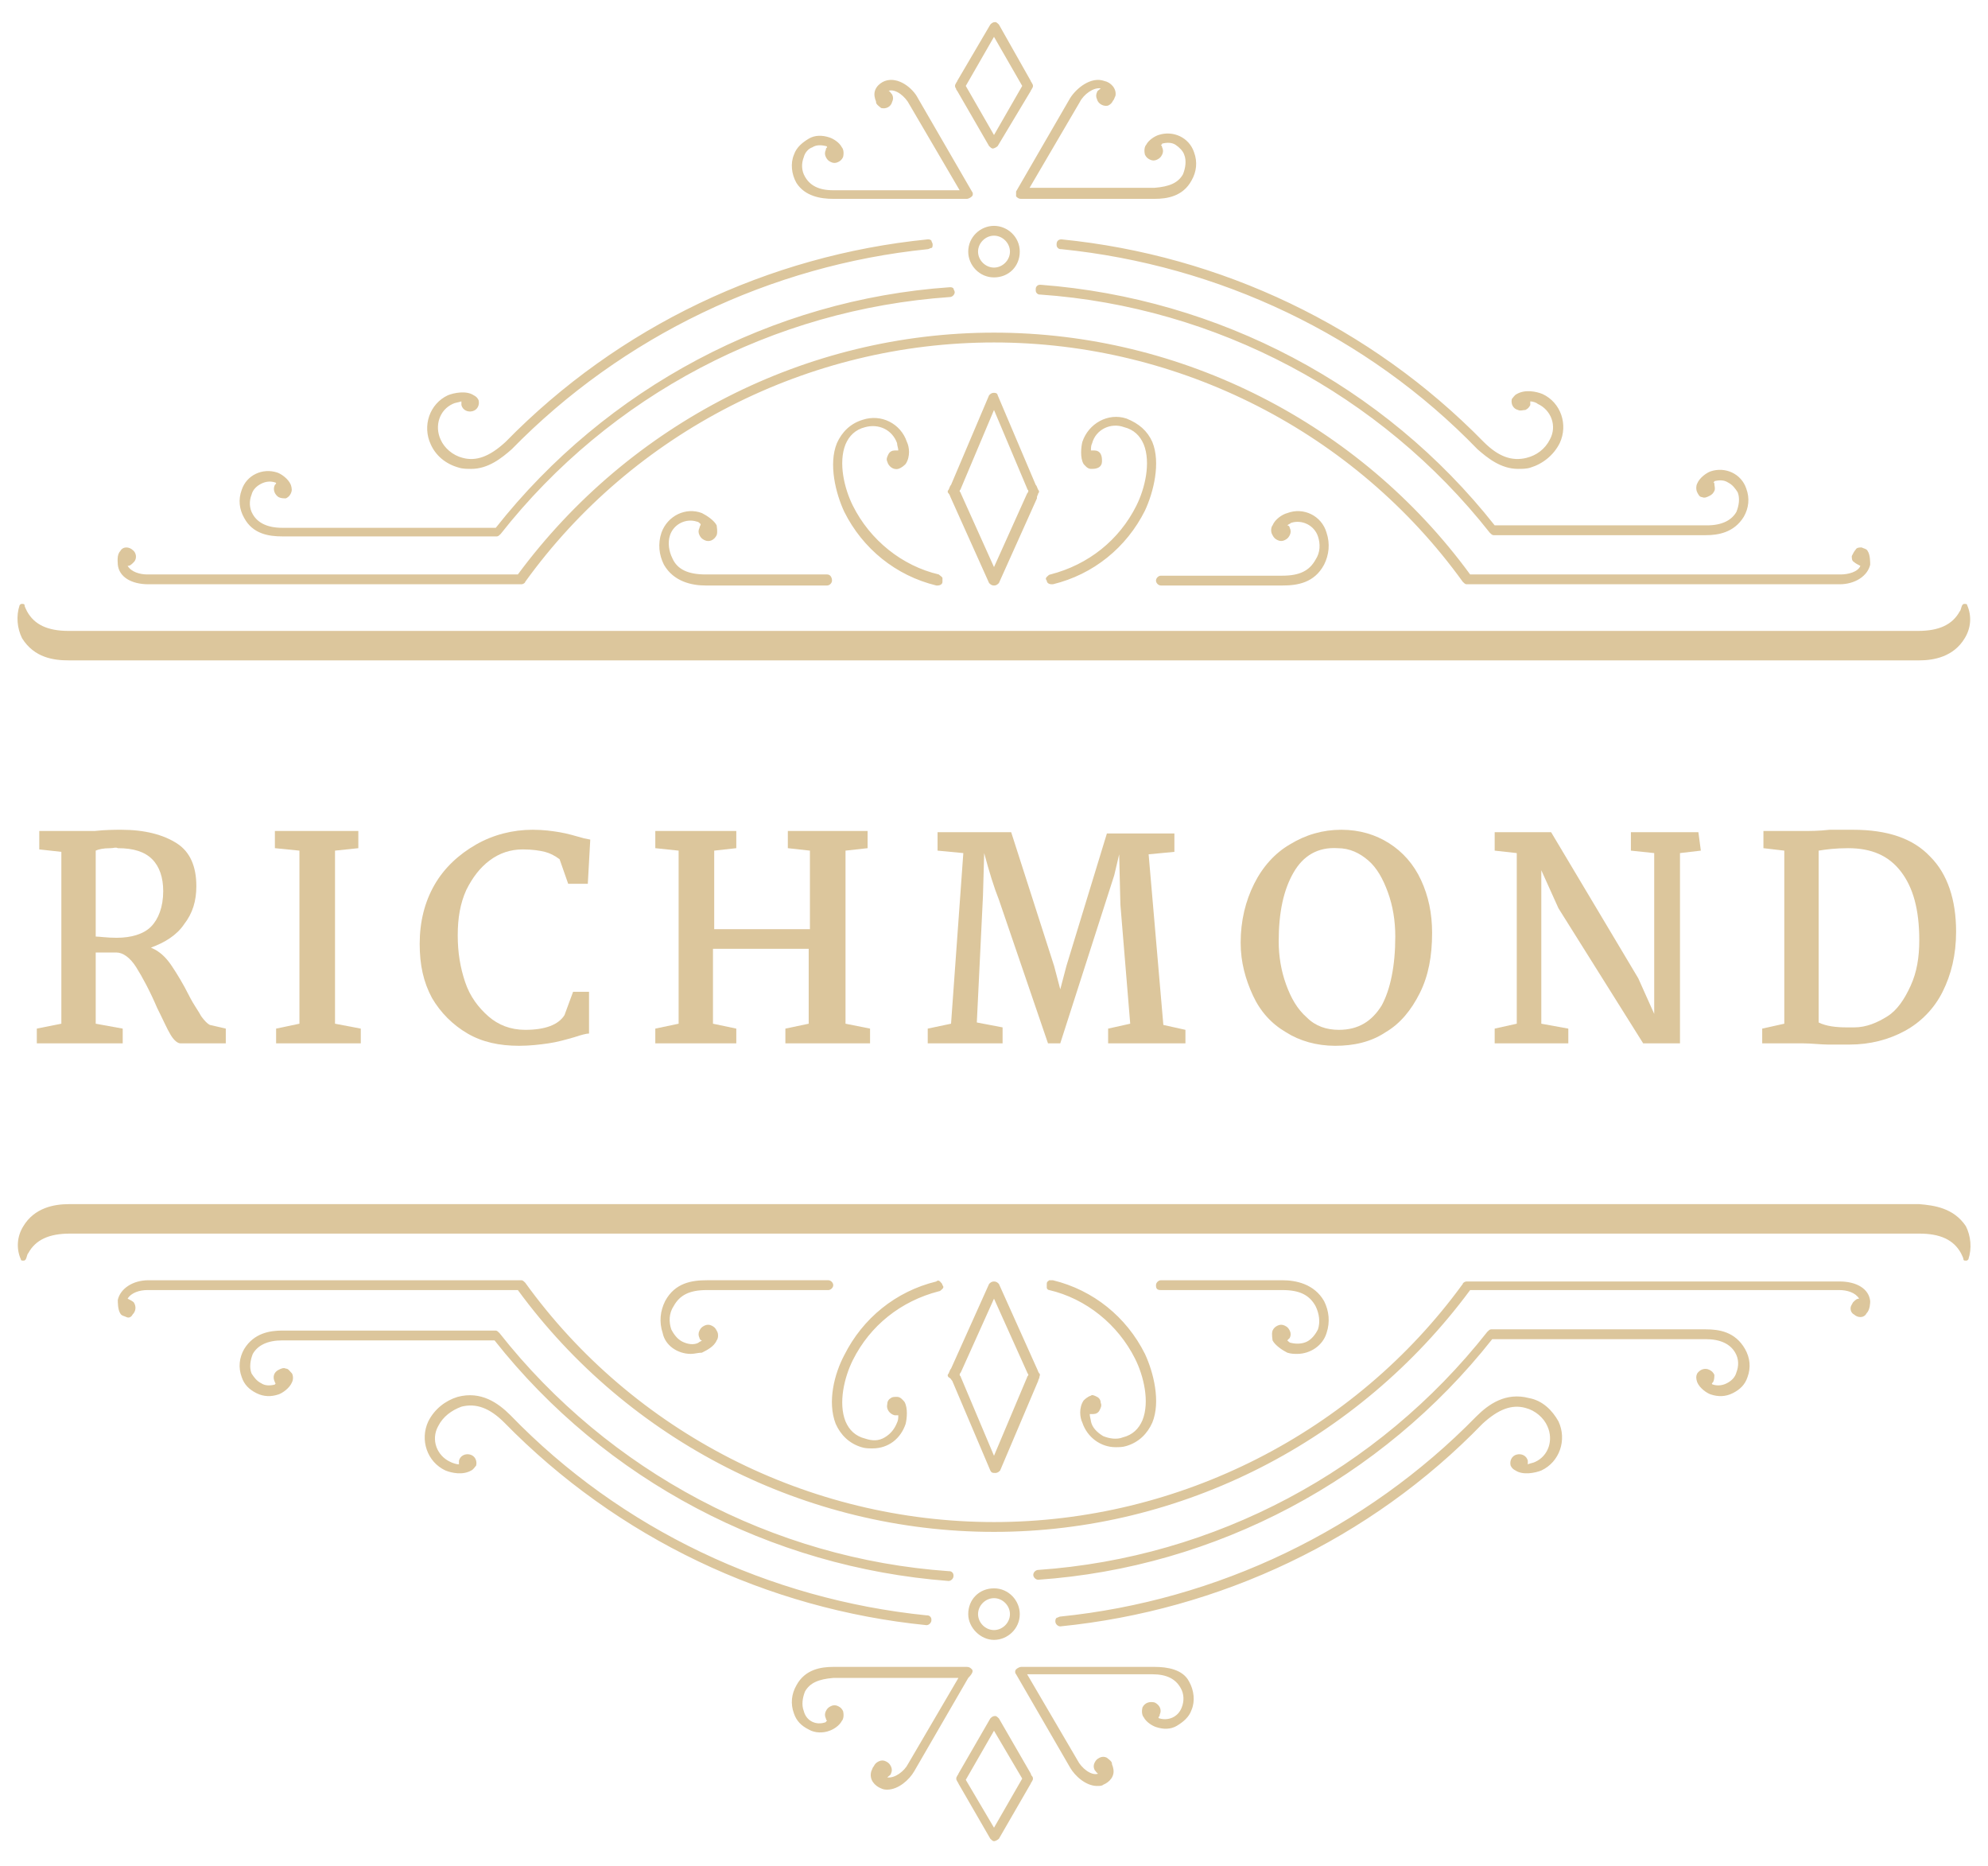 <svg xmlns="http://www.w3.org/2000/svg" xmlns:xlink="http://www.w3.org/1999/xlink" x="0px" y="0px" viewBox="0 0 162 152" style="fill: currentColor; stroke: none;" xml:space="preserve" width="162"  height="152" >
<path d="M81,18.4c-1.1,0-2.1,0.9-2.1,2.1c0,1.1,0.9,2.1,2.1,2.1s2.1-0.9,2.1-2.1S82.1,18.4,81,18.4z M81,21.8
	c-0.7,0-1.3-0.6-1.3-1.3c0-0.7,0.6-1.3,1.3-1.3c0.7,0,1.3,0.6,1.3,1.3C82.3,21.2,81.7,21.8,81,21.8z M152.2,44.9
	c-0.1-0.2-0.3-0.2-0.5-0.3c-0.2,0-0.4,0-0.5,0.2c-0.1,0.1-0.2,0.3-0.3,0.5c0,0.2,0,0.4,0.2,0.5c0.1,0.1,0.3,0.2,0.5,0.3
	c-0.2,0.5-1,0.7-1.6,0.7l-30.2,0c-9-12.3-23.5-19.7-38.8-19.7s-29.7,7.4-38.8,19.7l-30.2,0c-0.6,0-1.3-0.2-1.6-0.7
	c0.2,0,0.3-0.1,0.5-0.3c0.3-0.3,0.2-0.8-0.1-1c-0.1-0.1-0.3-0.2-0.5-0.2c-0.2,0-0.4,0.1-0.5,0.3c-0.3,0.3-0.2,0.9-0.2,1.1
	c0.1,1,1.1,1.6,2.5,1.6l30.4,0c0.1,0,0.3-0.1,0.3-0.2C51.6,35.2,65.9,27.9,81,27.9s29.4,7.3,38.2,19.5c0.1,0.1,0.2,0.2,0.3,0.2
	l30.4,0c1.3,0,2.3-0.7,2.5-1.6C152.4,45.8,152.4,45.2,152.2,44.9z M124.4,37.3L124.4,37.3c-1.2,0.3-2.3-0.1-3.5-1.3
	c-9.2-9.4-21.4-15.2-34.4-16.5c-0.2,0-0.4,0.1-0.4,0.4c0,0.1,0,0.2,0.1,0.3c0.1,0.1,0.2,0.1,0.3,0.1c12.8,1.3,24.9,7,33.9,16.3
	c0.8,0.7,1.9,1.6,3.3,1.6c0.3,0,0.7,0,1-0.1c1-0.3,1.9-1,2.4-2c0.7-1.5,0.1-3.3-1.4-4c-0.5-0.2-1.4-0.4-2.1,0
	c-0.2,0.1-0.3,0.3-0.4,0.4c-0.1,0.4,0.1,0.8,0.5,0.9c0.2,0.1,0.4,0,0.6,0c0.2-0.1,0.3-0.2,0.4-0.4c0-0.1,0-0.2,0-0.3
	c0.2,0,0.5,0.1,0.6,0.2c1.1,0.5,1.6,1.8,1,2.9C125.9,36.6,125.2,37.1,124.4,37.3z M82.8,16L82.8,16L82.8,16c0.1,0.1,0.2,0.2,0.4,0.2
	h10.9c1,0,2.3-0.2,3-1.5c0.4-0.7,0.5-1.5,0.2-2.3c-0.4-1.2-1.7-1.8-2.9-1.4c-0.3,0.1-0.8,0.4-1,0.8c-0.1,0.1-0.2,0.4-0.1,0.8
	c0.1,0.2,0.2,0.3,0.4,0.4c0.2,0.1,0.4,0.1,0.6,0c0.2-0.1,0.3-0.2,0.4-0.4c0.1-0.2,0.1-0.4,0-0.6c0-0.1-0.1-0.2-0.1-0.2
	c0,0,0.1,0,0.1-0.1c0.4-0.1,0.8-0.1,1.1,0.1c0.3,0.2,0.6,0.5,0.7,0.8c0.2,0.5,0.1,1.1-0.1,1.6c-0.4,0.7-1.1,1-2.3,1.1H83.9l4.1-7
	c0.3-0.6,1.1-1.2,1.7-1.1c-0.1,0.1-0.3,0.2-0.3,0.3c-0.1,0.2-0.1,0.4,0,0.6c0.1,0.4,0.6,0.6,0.9,0.5c0.2-0.1,0.3-0.2,0.4-0.4
	c0.1-0.1,0.1-0.2,0.2-0.4C91,7.2,90.5,6.7,90,6.6c-1.1-0.4-2.3,0.6-2.8,1.4l-4.4,7.6C82.8,15.7,82.8,15.9,82.8,16z M138.7,40.5
	c0.2,0.1,0.4,0,0.6-0.1c0.2-0.1,0.3-0.2,0.4-0.4c0.1-0.2,0-0.4,0-0.6c0-0.1-0.1-0.1-0.1-0.1c0.1,0,0.1-0.1,0.1-0.1
	c0.4-0.1,0.8-0.1,1.1,0.1c0.4,0.2,0.6,0.5,0.8,0.8c0.2,0.5,0.1,1.1-0.1,1.6c-0.4,0.7-1.2,1.1-2.4,1.1h-17.3
	c-9-11.4-22.5-18.5-37-19.6c-0.1,0-0.2,0-0.3,0.1c-0.1,0.1-0.1,0.2-0.1,0.3c0,0.1,0,0.2,0.1,0.3c0.1,0.1,0.2,0.1,0.3,0.1
	c14.3,1,27.7,8.1,36.6,19.4c0.1,0.1,0.2,0.2,0.3,0.2H139c1,0,2.3-0.2,3.1-1.5c0.4-0.7,0.5-1.5,0.2-2.3c-0.4-1.2-1.7-1.8-2.9-1.4
	c-0.3,0.1-0.9,0.5-1.1,1c-0.1,0.2-0.1,0.5,0,0.7C138.4,40.3,138.5,40.5,138.7,40.5z M78,7.4l2.6,4.5c0.1,0.1,0.2,0.2,0.3,0.2
	c0.1,0,0.3-0.1,0.4-0.2L84,7.4c0-0.1,0.1-0.1,0.1-0.2c0.1-0.1,0.1-0.3,0-0.4c0-0.1-0.1-0.1-0.1-0.2L81.4,2c-0.1-0.1-0.2-0.2-0.3-0.2
	l0,0c-0.2,0-0.3,0.1-0.4,0.2L78,6.6c0,0.1-0.1,0.1-0.1,0.2c-0.1,0.1-0.1,0.3,0,0.4C77.9,7.3,78,7.4,78,7.4z M81,3L83.3,7l0,0l0,0
	L81,11L78.7,7l0,0L81,3z M93.9,36c-0.4-0.9-1.1-1.5-2.1-1.9l0,0c-1.5-0.5-3.1,0.4-3.6,1.9c-0.1,0.4-0.2,1.3,0.1,1.8
	c0.1,0.1,0.3,0.4,0.6,0.4c0.2,0,0.4,0,0.6-0.1c0.2-0.1,0.3-0.3,0.3-0.5c0-0.2,0-0.4-0.1-0.6c-0.1-0.2-0.3-0.3-0.5-0.3
	c-0.1,0-0.2,0-0.3,0c0-0.2,0-0.4,0.1-0.6c0.3-1.1,1.5-1.7,2.6-1.3c0.8,0.2,1.3,0.7,1.6,1.4c0.6,1.5,0.1,3.6-0.6,5
	c-1.4,2.8-3.9,4.8-7,5.6c-0.1,0-0.2,0.1-0.3,0.2c-0.1,0.1-0.1,0.2,0,0.3c0,0.2,0.2,0.3,0.4,0.3l0,0l0.1,0c3.3-0.8,6-3,7.5-6
	C94,40.1,94.6,37.7,93.9,36z M76.5,46.8L76.5,46.8c-3-0.7-5.6-2.8-7-5.6c-0.7-1.4-1.2-3.5-0.6-5c0.3-0.7,0.8-1.2,1.6-1.4
	c1.1-0.3,2.2,0.2,2.6,1.3c0,0.2,0.1,0.4,0.1,0.6c-0.1,0-0.2,0-0.3,0c-0.2,0-0.4,0.1-0.5,0.3c-0.1,0.2-0.2,0.4-0.1,0.6
	c0.1,0.4,0.5,0.7,0.9,0.6c0.3-0.1,0.5-0.3,0.6-0.4c0.4-0.6,0.3-1.4,0.1-1.8c-0.5-1.5-2.1-2.3-3.6-1.8c-1,0.3-1.7,1-2.1,1.9
	c-0.7,1.7-0.1,4.1,0.6,5.6c1.5,3,4.2,5.2,7.5,6l0.1,0c0.2,0,0.4-0.1,0.4-0.3c0-0.1,0-0.2,0-0.3S76.6,46.9,76.5,46.8z M104.9,41.8
	c-0.4,0.1-1,0.5-1.2,1c-0.1,0.1-0.2,0.5,0,0.8c0.1,0.2,0.2,0.3,0.4,0.4c0.2,0.1,0.4,0.1,0.6,0c0.2-0.1,0.3-0.2,0.4-0.4
	c0.1-0.2,0.1-0.4,0-0.6c0-0.1-0.1-0.2-0.2-0.2c0.1-0.1,0.2-0.1,0.3-0.2c0.9-0.3,1.9,0.2,2.2,1.1c0.2,0.6,0.2,1.3-0.2,1.9
	c-0.5,0.9-1.3,1.3-2.7,1.3h-9.9c-0.2,0-0.4,0.2-0.4,0.4s0.2,0.4,0.4,0.4h9.9c1.2,0,2.6-0.2,3.4-1.7c0.4-0.8,0.5-1.7,0.2-2.6
	C107.7,42,106.2,41.3,104.9,41.8z M84.4,39.5l-3.1-7.3C81.3,32.1,81.2,32,81,32h0c-0.2,0-0.3,0.1-0.4,0.2l-3.1,7.3
	c-0.1,0.1-0.1,0.2-0.2,0.4c-0.1,0.1-0.1,0.2,0,0.3c0.1,0.1,0.1,0.2,0.2,0.4l3.1,6.9c0.1,0.1,0.2,0.2,0.4,0.2s0.3-0.1,0.4-0.2
	l3.1-6.9l0-0.1c0-0.1,0.1-0.2,0.1-0.3c0.1-0.1,0.1-0.2,0-0.3C84.5,39.7,84.5,39.6,84.4,39.5z M83.7,40.2l-2.7,6l-2.7-6
	c0-0.1-0.1-0.1-0.1-0.2c0-0.1,0.1-0.1,0.1-0.2l2.7-6.4l2.7,6.4c0,0.1,0.1,0.1,0.1,0.2C83.8,40.1,83.7,40.2,83.7,40.2z M37.4,38.1
	c0.3,0.1,0.7,0.1,1,0.1c1.4,0,2.5-0.9,3.3-1.6c9-9.2,21.1-15,33.9-16.3c0.1,0,0.2-0.1,0.3-0.1s0.1-0.2,0.1-0.3
	c0-0.1-0.1-0.2-0.1-0.3c-0.1-0.1-0.2-0.1-0.3-0.1c-13,1.3-25.2,7.1-34.4,16.5c-1.3,1.2-2.4,1.6-3.5,1.3c-0.8-0.2-1.5-0.8-1.8-1.5
	c-0.5-1.1-0.1-2.4,1-2.9c0.2-0.1,0.4-0.1,0.7-0.2c0,0.1,0,0.2,0,0.3c0.1,0.4,0.5,0.6,0.9,0.5c0.4-0.1,0.6-0.5,0.5-0.9
	c-0.1-0.2-0.2-0.3-0.4-0.4c-0.6-0.4-1.6-0.2-2.1,0c-1.5,0.7-2.1,2.5-1.4,4C35.5,37.1,36.3,37.8,37.4,38.1z M67.9,16.2h10.9
	c0.1,0,0.3-0.1,0.4-0.2c0.1-0.1,0.1-0.3,0-0.4L74.8,8c-0.4-0.8-1.6-1.8-2.7-1.4c-0.5,0.2-1,0.7-0.8,1.4c0,0.1,0.1,0.2,0.1,0.4
	c0.1,0.2,0.3,0.3,0.4,0.4c0.4,0.1,0.8-0.1,0.9-0.5c0.1-0.2,0.1-0.4,0-0.6c-0.1-0.1-0.2-0.3-0.3-0.3c0.6-0.2,1.4,0.5,1.7,1.1l4.1,7
	H67.9c-1.2,0-1.9-0.4-2.3-1.1c-0.3-0.5-0.3-1.1-0.1-1.6c0.1-0.4,0.4-0.7,0.7-0.8c0.3-0.2,0.7-0.2,1.1-0.1c0,0,0.1,0,0.1,0.1
	c-0.1,0.1-0.1,0.1-0.1,0.2c-0.1,0.2-0.1,0.4,0,0.6c0.1,0.2,0.2,0.3,0.4,0.4c0.2,0.1,0.4,0.1,0.6,0c0.2-0.1,0.3-0.2,0.4-0.4
	c0.1-0.4,0-0.7-0.1-0.8c-0.2-0.4-0.7-0.7-1-0.8c-0.6-0.2-1.2-0.2-1.7,0.1c-0.5,0.3-1,0.7-1.2,1.3c-0.3,0.7-0.2,1.6,0.2,2.3
	C65.6,16,66.9,16.2,67.9,16.2z M23,43.7h17.5c0.1,0,0.2-0.1,0.3-0.2C49.7,32.2,63,25.2,77.4,24.2c0.2,0,0.4-0.2,0.4-0.4
	c0-0.1-0.1-0.2-0.1-0.3c-0.1-0.1-0.2-0.1-0.3-0.1c-14.5,1-28,8.2-37,19.6H23c-1.2,0-2-0.4-2.4-1.1c-0.3-0.5-0.3-1.1-0.1-1.6
	c0.1-0.4,0.4-0.7,0.8-0.9c0.4-0.2,0.8-0.2,1.1-0.1c0,0,0.1,0,0.1,0.1c0,0-0.1,0.1-0.1,0.1c-0.2,0.4,0,0.8,0.3,1
	c0.2,0.1,0.4,0.1,0.6,0.1c0.2-0.1,0.3-0.2,0.4-0.4c0.1-0.2,0.1-0.4,0-0.7c-0.2-0.5-0.8-0.9-1.1-1c-1.2-0.4-2.5,0.2-2.9,1.4
	c-0.3,0.8-0.2,1.6,0.2,2.3C20.6,43.5,21.9,43.7,23,43.7z M67.4,46.8h-9.9c-1.4,0-2.3-0.4-2.7-1.3c-0.3-0.6-0.4-1.3-0.2-1.9
	c0.3-0.9,1.3-1.4,2.2-1.1c0.1,0,0.2,0.1,0.3,0.2C57.1,42.8,57,42.9,57,43c-0.1,0.2-0.1,0.4,0,0.6c0.1,0.2,0.2,0.3,0.4,0.4
	c0.4,0.2,0.8,0,1-0.4c0.1-0.3,0-0.7,0-0.8c-0.2-0.4-0.8-0.8-1.2-1c-1.3-0.5-2.8,0.2-3.3,1.6c-0.3,0.9-0.2,1.8,0.2,2.6
	c0.8,1.4,2.3,1.7,3.4,1.7h9.9c0.2,0,0.4-0.2,0.4-0.4S67.7,46.8,67.4,46.8z" fill="#DCC69C"></path>
<path d="M94.6,105.1h9.9c1.4,0,2.2,0.4,2.7,1.3c0.3,0.6,0.4,1.3,0.2,1.9c-0.2,0.4-0.5,0.8-0.9,1
	c-0.4,0.2-0.9,0.2-1.3,0.1c-0.1,0-0.2-0.1-0.3-0.2c0.1-0.1,0.1-0.1,0.2-0.2c0.1-0.2,0.1-0.4,0-0.6c-0.1-0.2-0.2-0.3-0.4-0.4
	c-0.2-0.1-0.4-0.1-0.6,0c-0.2,0.1-0.3,0.2-0.4,0.4c-0.1,0.3,0,0.7,0,0.8c0.2,0.4,0.8,0.8,1.2,1c0.3,0.1,0.6,0.1,0.8,0.1
	c1.1,0,2.1-0.7,2.4-1.7c0.3-0.9,0.2-1.8-0.2-2.6c-0.8-1.4-2.3-1.7-3.4-1.7h-9.9c-0.2,0-0.4,0.2-0.4,0.4
	C94.2,105,94.3,105.1,94.6,105.1z M56.3,110.3c0.3,0,0.6-0.1,0.9-0.1c0.4-0.2,1-0.5,1.2-1c0.1-0.1,0.2-0.5,0-0.8
	c-0.1-0.2-0.2-0.3-0.4-0.4c-0.2-0.1-0.4-0.1-0.6,0c-0.2,0.1-0.3,0.2-0.4,0.4c-0.1,0.2-0.1,0.4,0,0.6c0,0.1,0.1,0.2,0.2,0.2
	c-0.1,0.1-0.2,0.1-0.3,0.2c-0.4,0.2-0.9,0.1-1.3-0.1c-0.4-0.2-0.7-0.6-0.9-1c-0.2-0.6-0.2-1.3,0.2-1.9c0.5-0.9,1.3-1.3,2.7-1.3h9.9
	c0.2,0,0.4-0.2,0.4-0.4c0-0.2-0.2-0.4-0.4-0.4h-9.9c-1.2,0-2.6,0.2-3.4,1.7c-0.4,0.8-0.5,1.7-0.2,2.6
	C54.2,109.6,55.2,110.3,56.3,110.3z M68.1,116c0.4,0.9,1.1,1.6,2.1,1.9c0.3,0.1,0.6,0.1,0.9,0.1c1.3,0,2.3-0.8,2.7-2
	c0.1-0.4,0.2-1.3-0.1-1.8c-0.1-0.1-0.3-0.4-0.6-0.4c-0.2,0-0.4,0-0.5,0.1c-0.2,0.1-0.3,0.3-0.3,0.5c-0.1,0.4,0.2,0.8,0.6,0.9
	c0.1,0,0.2,0,0.3,0c0,0.2,0,0.4-0.1,0.6c-0.2,0.5-0.5,0.9-1,1.2c-0.5,0.3-1,0.3-1.6,0.1c-0.8-0.2-1.3-0.7-1.6-1.4
	c-0.6-1.5-0.1-3.6,0.6-5c1.4-2.8,3.9-4.8,7-5.6c0.1,0,0.2-0.1,0.3-0.2s0.1-0.2,0-0.3c0-0.1-0.1-0.2-0.2-0.3c-0.1-0.1-0.2-0.1-0.3,0
	c-3.3,0.8-6,3-7.5,6C68,111.9,67.4,114.2,68.1,116z M23.3,111.5L23.3,111.5c-0.2-0.1-0.4,0-0.6,0.1c-0.4,0.2-0.5,0.6-0.3,1
	c0,0.1,0.1,0.1,0.1,0.1c-0.1,0-0.1,0.1-0.1,0.1c-0.4,0.1-0.8,0.1-1.1-0.1c-0.4-0.2-0.6-0.5-0.8-0.8c-0.2-0.5-0.1-1.1,0.1-1.6
	c0.4-0.7,1.2-1.1,2.4-1.1h17.3c9,11.4,22.5,18.5,37,19.6c0.2,0,0.4-0.2,0.4-0.4c0-0.1,0-0.2-0.1-0.3c-0.1-0.1-0.2-0.1-0.3-0.1
	c-14.3-1-27.7-8.1-36.6-19.4c-0.1-0.1-0.2-0.2-0.3-0.2H23c-1,0-2.3,0.2-3.1,1.5c-0.4,0.7-0.5,1.5-0.2,2.3c0.2,0.6,0.6,1,1.2,1.3
	c0.6,0.3,1.2,0.3,1.8,0.1c0.3-0.1,0.9-0.5,1.1-1c0.1-0.2,0.1-0.5,0-0.7C23.6,111.7,23.5,111.5,23.3,111.5z M77.6,112.5l3.1,7.3
	c0.1,0.2,0.2,0.2,0.4,0.2c0.2,0,0.3-0.1,0.4-0.2l3.1-7.3l0,0c0-0.1,0.1-0.2,0.1-0.3s0.1-0.2,0-0.3c-0.1-0.1-0.1-0.2-0.2-0.4
	l-3.1-6.9c-0.1-0.1-0.2-0.2-0.4-0.2l0,0c-0.2,0-0.3,0.1-0.4,0.2l-3.1,6.9c-0.1,0.1-0.1,0.2-0.2,0.4c-0.1,0.1-0.1,0.2,0,0.3
	C77.5,112.3,77.5,112.4,77.6,112.5z M78.3,111.8l2.7-6l2.7,6c0,0.1,0.1,0.1,0.1,0.2c0,0.1-0.1,0.1-0.1,0.2l-2.7,6.4l-2.7-6.4
	c0-0.1-0.1-0.1-0.1-0.2C78.2,111.9,78.3,111.8,78.3,111.8z M85.5,105.1c3,0.7,5.6,2.8,7,5.6c0.7,1.4,1.2,3.5,0.6,5
	c-0.3,0.7-0.8,1.2-1.6,1.4c-0.5,0.2-1.1,0.1-1.6-0.1c-0.5-0.3-0.9-0.7-1-1.2c0-0.1-0.1-0.4-0.1-0.6c0.1,0,0.2,0,0.3,0
	c0.2,0,0.4-0.1,0.5-0.3c0.1-0.2,0.2-0.4,0.1-0.6c0-0.2-0.1-0.4-0.3-0.5c-0.2-0.1-0.4-0.2-0.5-0.1c-0.3,0.1-0.5,0.3-0.6,0.4
	c-0.4,0.6-0.3,1.4-0.1,1.8c0.4,1.2,1.5,2,2.7,2c0.3,0,0.6,0,0.9-0.1c1-0.3,1.7-1,2.1-1.9c0.7-1.7,0.1-4.1-0.6-5.6
	c-1.5-3-4.2-5.2-7.5-6c-0.1,0-0.2,0-0.3,0c-0.1,0.1-0.2,0.1-0.2,0.3c0,0.1,0,0.2,0,0.3C85.3,105,85.4,105.1,85.5,105.1z M94.1,135.8
	H83.2c-0.1,0-0.3,0.1-0.4,0.2c-0.1,0.1-0.1,0.3,0,0.4l4.4,7.6c0.4,0.7,1.3,1.5,2.2,1.5c0.2,0,0.4,0,0.5-0.1c0.5-0.2,1-0.7,0.8-1.4
	c0-0.1-0.1-0.2-0.1-0.4c-0.1-0.2-0.3-0.3-0.4-0.4c-0.2-0.1-0.4-0.1-0.6,0c-0.2,0.1-0.3,0.2-0.4,0.4c-0.1,0.2-0.1,0.4,0,0.6
	c0.1,0.1,0.2,0.3,0.3,0.3c-0.6,0.2-1.4-0.5-1.7-1.1l-4.1-7h10.2c1.2,0,1.9,0.4,2.3,1.1c0.3,0.5,0.3,1.1,0.1,1.6
	c-0.3,0.8-1.1,1.1-1.8,0.9c0,0-0.1,0-0.1-0.1c0.1-0.1,0.1-0.1,0.1-0.2c0.2-0.4,0-0.8-0.4-1c-0.4-0.1-0.8,0-1,0.4
	c-0.1,0.4,0,0.7,0.1,0.8c0.2,0.4,0.7,0.7,1,0.8c0.6,0.2,1.2,0.2,1.7-0.1c0.5-0.3,1-0.7,1.2-1.3c0.3-0.7,0.2-1.6-0.2-2.3
	C96.4,136,95.1,135.8,94.1,135.8z M139,108.3h-17.5c-0.1,0-0.2,0.1-0.3,0.2c-8.9,11.3-22.2,18.4-36.6,19.4c-0.2,0-0.4,0.2-0.4,0.4
	c0,0.2,0.2,0.4,0.4,0.4c14.5-1,28-8.2,37-19.6H139c1.2,0,2,0.4,2.4,1.1c0.3,0.5,0.3,1.1,0.1,1.6c-0.1,0.4-0.4,0.7-0.8,0.9
	c-0.4,0.2-0.8,0.2-1.1,0.1c0,0-0.1,0-0.1-0.1c0,0,0.1-0.1,0.1-0.1c0.1-0.2,0.1-0.4,0.1-0.6c-0.1-0.2-0.2-0.3-0.4-0.4
	c-0.4-0.2-0.8,0-1,0.3c-0.1,0.2-0.1,0.4,0,0.7c0.2,0.5,0.8,0.9,1.1,1c0.6,0.2,1.2,0.2,1.8-0.1c0.6-0.3,1-0.7,1.2-1.3
	c0.3-0.8,0.2-1.6-0.2-2.3C141.4,108.5,140.1,108.3,139,108.3z M37.6,114.6L37.6,114.6c1.2-0.3,2.3,0.1,3.5,1.3
	c9.2,9.4,21.4,15.2,34.4,16.5c0.2,0,0.4-0.2,0.4-0.4c0-0.1,0-0.2-0.1-0.3c-0.1-0.1-0.2-0.1-0.3-0.1c-12.8-1.3-24.9-7-33.9-16.3
	c-1-1-2.4-2-4.3-1.5c-1,0.3-1.9,1-2.4,2c-0.7,1.5-0.1,3.3,1.4,4c0.5,0.2,1.4,0.4,2.1,0c0.2-0.1,0.3-0.3,0.4-0.4
	c0.1-0.4-0.1-0.8-0.5-0.9c-0.4-0.1-0.8,0.1-0.9,0.5c0,0.1,0,0.2,0,0.3c-0.2,0-0.5-0.1-0.7-0.2c-1.1-0.5-1.6-1.8-1-2.9
	C36.1,115.4,36.8,114.9,37.6,114.6z M124.6,113.9c-1.9-0.5-3.3,0.5-4.3,1.5c-9,9.2-21.1,15-33.9,16.3c-0.1,0-0.2,0.1-0.3,0.1
	c-0.1,0.1-0.1,0.2-0.1,0.3c0,0.2,0.2,0.4,0.4,0.4h0c13-1.3,25.3-7.1,34.4-16.5c1.3-1.2,2.4-1.6,3.5-1.3c0.8,0.2,1.5,0.8,1.8,1.5
	c0.5,1.1,0.1,2.4-1,2.9c-0.2,0.1-0.4,0.1-0.6,0.2c0-0.1,0-0.2,0-0.3c-0.1-0.4-0.5-0.6-0.9-0.5c-0.4,0.1-0.6,0.5-0.5,0.9
	c0.1,0.2,0.2,0.3,0.4,0.4c0.6,0.4,1.6,0.2,2.1,0c1.5-0.7,2.1-2.5,1.4-4C126.5,114.9,125.7,114.1,124.6,113.9z M152.4,106L152.4,106
	L152.4,106c-0.1-1-1.1-1.6-2.5-1.6l-30.4,0c-0.1,0-0.3,0.1-0.3,0.2C110.4,116.7,96.1,124,81,124s-29.4-7.3-38.2-19.5
	c-0.1-0.1-0.2-0.2-0.3-0.2l-30.4,0c-1.3,0-2.3,0.7-2.5,1.6c0,0.2,0,0.8,0.2,1.1c0.1,0.2,0.3,0.2,0.5,0.3s0.4,0,0.5-0.2
	c0.3-0.3,0.3-0.7,0.1-1c-0.1-0.1-0.3-0.2-0.5-0.3c0.3-0.5,1-0.7,1.6-0.7h30.2c9,12.3,23.5,19.7,38.8,19.7s29.7-7.4,38.8-19.7h30.1
	c0.6,0,1.3,0.2,1.6,0.7c-0.2,0-0.3,0.1-0.5,0.3c-0.1,0.2-0.2,0.3-0.2,0.5c0,0.2,0.1,0.4,0.3,0.5c0.1,0.1,0.3,0.2,0.5,0.2
	c0.2,0,0.4-0.1,0.5-0.3C152.4,106.7,152.4,106.1,152.4,106z M79.2,136L79.2,136c-0.1-0.1-0.2-0.2-0.4-0.2H67.9c-1,0-2.3,0.2-3,1.5
	c-0.4,0.7-0.5,1.5-0.2,2.3c0.2,0.6,0.6,1,1.2,1.3c0.5,0.3,1.2,0.3,1.7,0.1c0.3-0.1,0.8-0.4,1-0.8c0.1-0.1,0.2-0.4,0.1-0.8
	c-0.1-0.2-0.2-0.3-0.4-0.4c-0.2-0.1-0.4-0.1-0.6,0c-0.2,0.1-0.3,0.2-0.4,0.4c-0.1,0.2-0.1,0.4,0,0.6c0,0.1,0.1,0.2,0.1,0.2
	c0,0-0.1,0-0.1,0.1c-0.8,0.3-1.6-0.1-1.8-0.9c-0.2-0.5-0.1-1.1,0.1-1.6c0.4-0.7,1.1-1,2.3-1.1h10.2l-4.1,7c-0.3,0.6-1.1,1.2-1.7,1.1
	c0.1-0.1,0.3-0.2,0.3-0.3c0.1-0.2,0.1-0.4,0-0.6c-0.1-0.2-0.2-0.3-0.4-0.4c-0.2-0.1-0.4-0.1-0.6,0c-0.2,0.1-0.3,0.2-0.4,0.4
	c-0.1,0.1-0.1,0.2-0.2,0.4c-0.2,0.7,0.3,1.2,0.8,1.4c0.2,0.1,0.4,0.1,0.5,0.1c0.9,0,1.8-0.8,2.2-1.5l4.4-7.6
	C79.3,136.3,79.3,136.1,79.2,136z M81,133.6c1.1,0,2.1-0.9,2.1-2.1c0-1.1-0.9-2.1-2.1-2.1s-2.1,0.9-2.1,2.1
	C78.9,132.6,79.9,133.6,81,133.6z M81,130.2c0.7,0,1.3,0.6,1.3,1.3s-0.6,1.3-1.3,1.3c-0.7,0-1.3-0.6-1.3-1.3S80.3,130.2,81,130.2z
	 M84,144.5l-2.6-4.5c-0.1-0.1-0.2-0.2-0.3-0.2l0,0c-0.2,0-0.3,0.1-0.4,0.2l-2.6,4.5c0,0.1-0.1,0.1-0.1,0.2c-0.1,0.1-0.1,0.3,0,0.4
	c0,0.1,0.1,0.1,0.1,0.2l2.6,4.5c0.1,0.1,0.2,0.2,0.3,0.2c0.1,0,0.3-0.1,0.4-0.2l2.6-4.5c0-0.1,0.1-0.1,0.1-0.2
	c0.1-0.1,0.1-0.3,0-0.4C84.1,144.7,84,144.6,84,144.5z M81,148.9l-2.3-3.9l0,0l2.3-4l2.3,3.9c0,0,0,0,0,0L81,148.9z" fill="#DCC69C"></path>
<path d="M5.6,53.8h150.8c1.2,0,2.8-0.3,3.7-1.8c0.5-0.8,0.6-1.8,0.2-2.7c0-0.1-0.1-0.1-0.2-0.1c-0.1,0-0.1,0-0.2,0.1
	c-0.1,0.2-0.1,0.4-0.2,0.5c-0.6,1.1-1.7,1.6-3.4,1.6H5.6c-1.7,0-2.8-0.5-3.4-1.6c-0.1-0.2-0.2-0.4-0.2-0.5c0-0.1-0.1-0.1-0.2-0.1
	c-0.1,0-0.1,0-0.2,0.1c-0.3,0.9-0.2,1.9,0.2,2.7C2.8,53.6,4.4,53.8,5.6,53.8z" fill="#DCC69C"></path>
<path d="M156.4,98.1H5.6c-1.2,0-2.8,0.3-3.7,1.8c-0.5,0.8-0.6,1.8-0.2,2.7c0,0.1,0.1,0.1,0.2,0.1c0.1,0,0.1,0,0.2-0.1
	c0.1-0.2,0.1-0.4,0.2-0.5c0.6-1.1,1.7-1.6,3.4-1.6h150.7c1.7,0,2.8,0.5,3.4,1.6c0.1,0.2,0.2,0.4,0.2,0.5c0,0.1,0.1,0.1,0.2,0.1
	c0.1,0,0.1,0,0.2-0.1c0.3-0.9,0.2-1.9-0.2-2.7C159.2,98.4,157.6,98.2,156.4,98.1z" fill="#DCC69C"></path>
<g fill="#DCC69C">
<path d="M14.4,68.7c1.1,0.7,1.6,1.9,1.6,3.5c0,1.2-0.3,2.2-1,3.1c-0.6,0.9-1.6,1.5-2.7,1.9c0,0,0.2,0.1,0.4,0.2
		c0.5,0.3,0.9,0.7,1.3,1.3c0.4,0.6,0.9,1.4,1.4,2.4c0.4,0.8,0.8,1.3,1,1.7c0.3,0.4,0.5,0.6,0.7,0.7l1.3,0.3V85h-3.7
		c-0.2,0-0.5-0.2-0.8-0.7s-0.6-1.2-1.1-2.2c-0.6-1.4-1.2-2.5-1.7-3.3c-0.5-0.8-1.1-1.2-1.6-1.2l-1.7,0v5.8l2.2,0.4V85H3v-1.2l2-0.4
		v-14l-1.8-0.2v-1.5H6c0.3,0,0.6,0,0.9,0s0.6,0,0.8,0c0.9-0.1,1.7-0.1,2.2-0.1C11.8,67.6,13.3,68,14.4,68.7z M9,69.1
		c-0.6,0-1,0.1-1.2,0.2v7c0.3,0,0.9,0.1,1.7,0.1c1.2,0,2.2-0.3,2.8-0.9c0.6-0.6,1-1.6,1-2.9c0-1.1-0.3-2-0.9-2.6
		c-0.6-0.6-1.5-0.9-2.8-0.9C9.4,69,9.3,69.1,9,69.1z" fill="#DCC69C"></path>
<path d="M24.4,83.4V69.3l-2-0.2v-1.4h6.8v1.4l-1.9,0.2v14.1l2.1,0.4V85h-6.9v-1.2L24.4,83.4z" fill="#DCC69C"></path>
<path d="M45.6,67.8c0.6,0.1,1.3,0.3,2,0.5l0.5,0.1L47.9,72h-1.6l-0.7-2c-0.4-0.3-0.8-0.5-1.2-0.6
		c-0.4-0.1-1-0.2-1.8-0.2c-1,0-1.9,0.3-2.7,0.9c-0.8,0.6-1.4,1.4-1.9,2.4c-0.5,1.1-0.7,2.3-0.7,3.7c0,1.4,0.2,2.6,0.6,3.8
		s1.1,2.1,1.9,2.8c0.8,0.7,1.8,1.1,3,1.1c1.6,0,2.7-0.4,3.2-1.2l0.7-1.9h1.3v3.4c-0.2,0-0.6,0.1-1.2,0.3c-0.7,0.2-1.4,0.4-2.1,0.5
		s-1.5,0.2-2.4,0.2c-1.6,0-3-0.3-4.2-1c-1.2-0.7-2.2-1.7-2.9-2.9c-0.7-1.3-1-2.7-1-4.4c0-1.8,0.4-3.4,1.2-4.8c0.8-1.4,2-2.5,3.4-3.3
		c1.4-0.8,3-1.2,4.6-1.2C44.3,67.6,45,67.7,45.6,67.8z" fill="#DCC69C"></path>
<path d="M55.3,83.4V69.3l-1.9-0.2v-1.4H60v1.4l-1.8,0.2v6.4h7.8v-6.4l-1.8-0.2v-1.4h6.5v1.4l-1.8,0.2v14.1l2,0.4V85H64
		v-1.2l1.9-0.4v-6.1h-7.8v6.1l1.9,0.4V85h-6.6v-1.2L55.3,83.4z" fill="#DCC69C"></path>
<path d="M77.5,83.4l1-13.9l-2.1-0.2v-1.5h6l3.5,10.9l0.5,1.9l0.5-1.9l3.3-10.8h5.5v1.5l-2.1,0.2l1.2,13.9l1.8,0.4V85
		h-6.3v-1.2l1.8-0.4l-0.8-9.7l-0.1-4.1l-0.4,1.7l-4.4,13.7h-1l-4-11.7c-0.4-1-0.8-2.3-1.2-3.8l-0.1,3.5l-0.5,10.3l2.1,0.4V85h-6.1
		v-1.2L77.5,83.4z" fill="#DCC69C"></path>
<path d="M113.2,68.7c1.1,0.7,2,1.7,2.6,3c0.6,1.3,0.9,2.7,0.9,4.3c0,1.9-0.3,3.5-1,4.9c-0.7,1.4-1.6,2.5-2.8,3.2
		c-1.2,0.8-2.6,1.1-4.1,1.1c-1.5,0-2.9-0.4-4-1.1c-1.2-0.7-2.1-1.7-2.7-3c-0.6-1.3-1-2.7-1-4.3c0-1.8,0.4-3.4,1.1-4.8
		s1.7-2.5,2.9-3.2c1.3-0.8,2.7-1.2,4.2-1.2C110.8,67.6,112.1,68,113.2,68.7z M105.4,71.1c-0.8,1.4-1.2,3.2-1.2,5.6
		c0,1.2,0.2,2.4,0.6,3.5s0.9,2,1.7,2.7c0.7,0.7,1.6,1,2.6,1c1.6,0,2.7-0.7,3.5-2c0.7-1.3,1.1-3.2,1.1-5.6c0-1.3-0.2-2.5-0.6-3.6
		c-0.4-1.1-0.9-2-1.6-2.6s-1.5-1-2.5-1C107.4,69,106.2,69.7,105.4,71.1z" fill="#DCC69C"></path>
<path d="M138.6,69.3l-1.7,0.2V85h-3L127,74l-1.4-3.1l0,12.5l2.2,0.4V85h-6v-1.2l1.8-0.4V69.5l-1.8-0.2v-1.5h4.6
		l7.1,11.9l1.3,2.9V69.5l-1.9-0.2v-1.5h5.5L138.6,69.3L138.6,69.3z" fill="#DCC69C"></path>
<path d="M145.4,83.4V69.3l-1.7-0.2v-1.4h3.2c0.6,0,1.3,0,2.2-0.1c0.2,0,0.5,0,0.9,0c0.4,0,0.7,0,1,0
		c2.8,0,4.9,0.7,6.3,2.2c1.4,1.4,2.1,3.5,2.1,6.1c0,1.9-0.4,3.5-1.1,4.9c-0.7,1.4-1.8,2.5-3.1,3.2c-1.3,0.7-2.8,1.1-4.5,1.1
		c-0.4,0-0.9,0-1.7,0c-0.6,0-1.4-0.1-2.1-0.1h-3.3v-1.2L145.4,83.4z M150.5,83.7c0.3,0,0.5,0,0.6,0c1,0,1.9-0.4,2.7-0.9
		s1.4-1.4,1.9-2.5c0.5-1.1,0.7-2.3,0.7-3.7c0-2.5-0.5-4.3-1.5-5.6c-1-1.3-2.4-1.9-4.3-1.9c-1,0-1.8,0.1-2.4,0.2v14
		C148.8,83.6,149.6,83.7,150.5,83.7z" fill="#DCC69C"></path>
</g>
</svg>